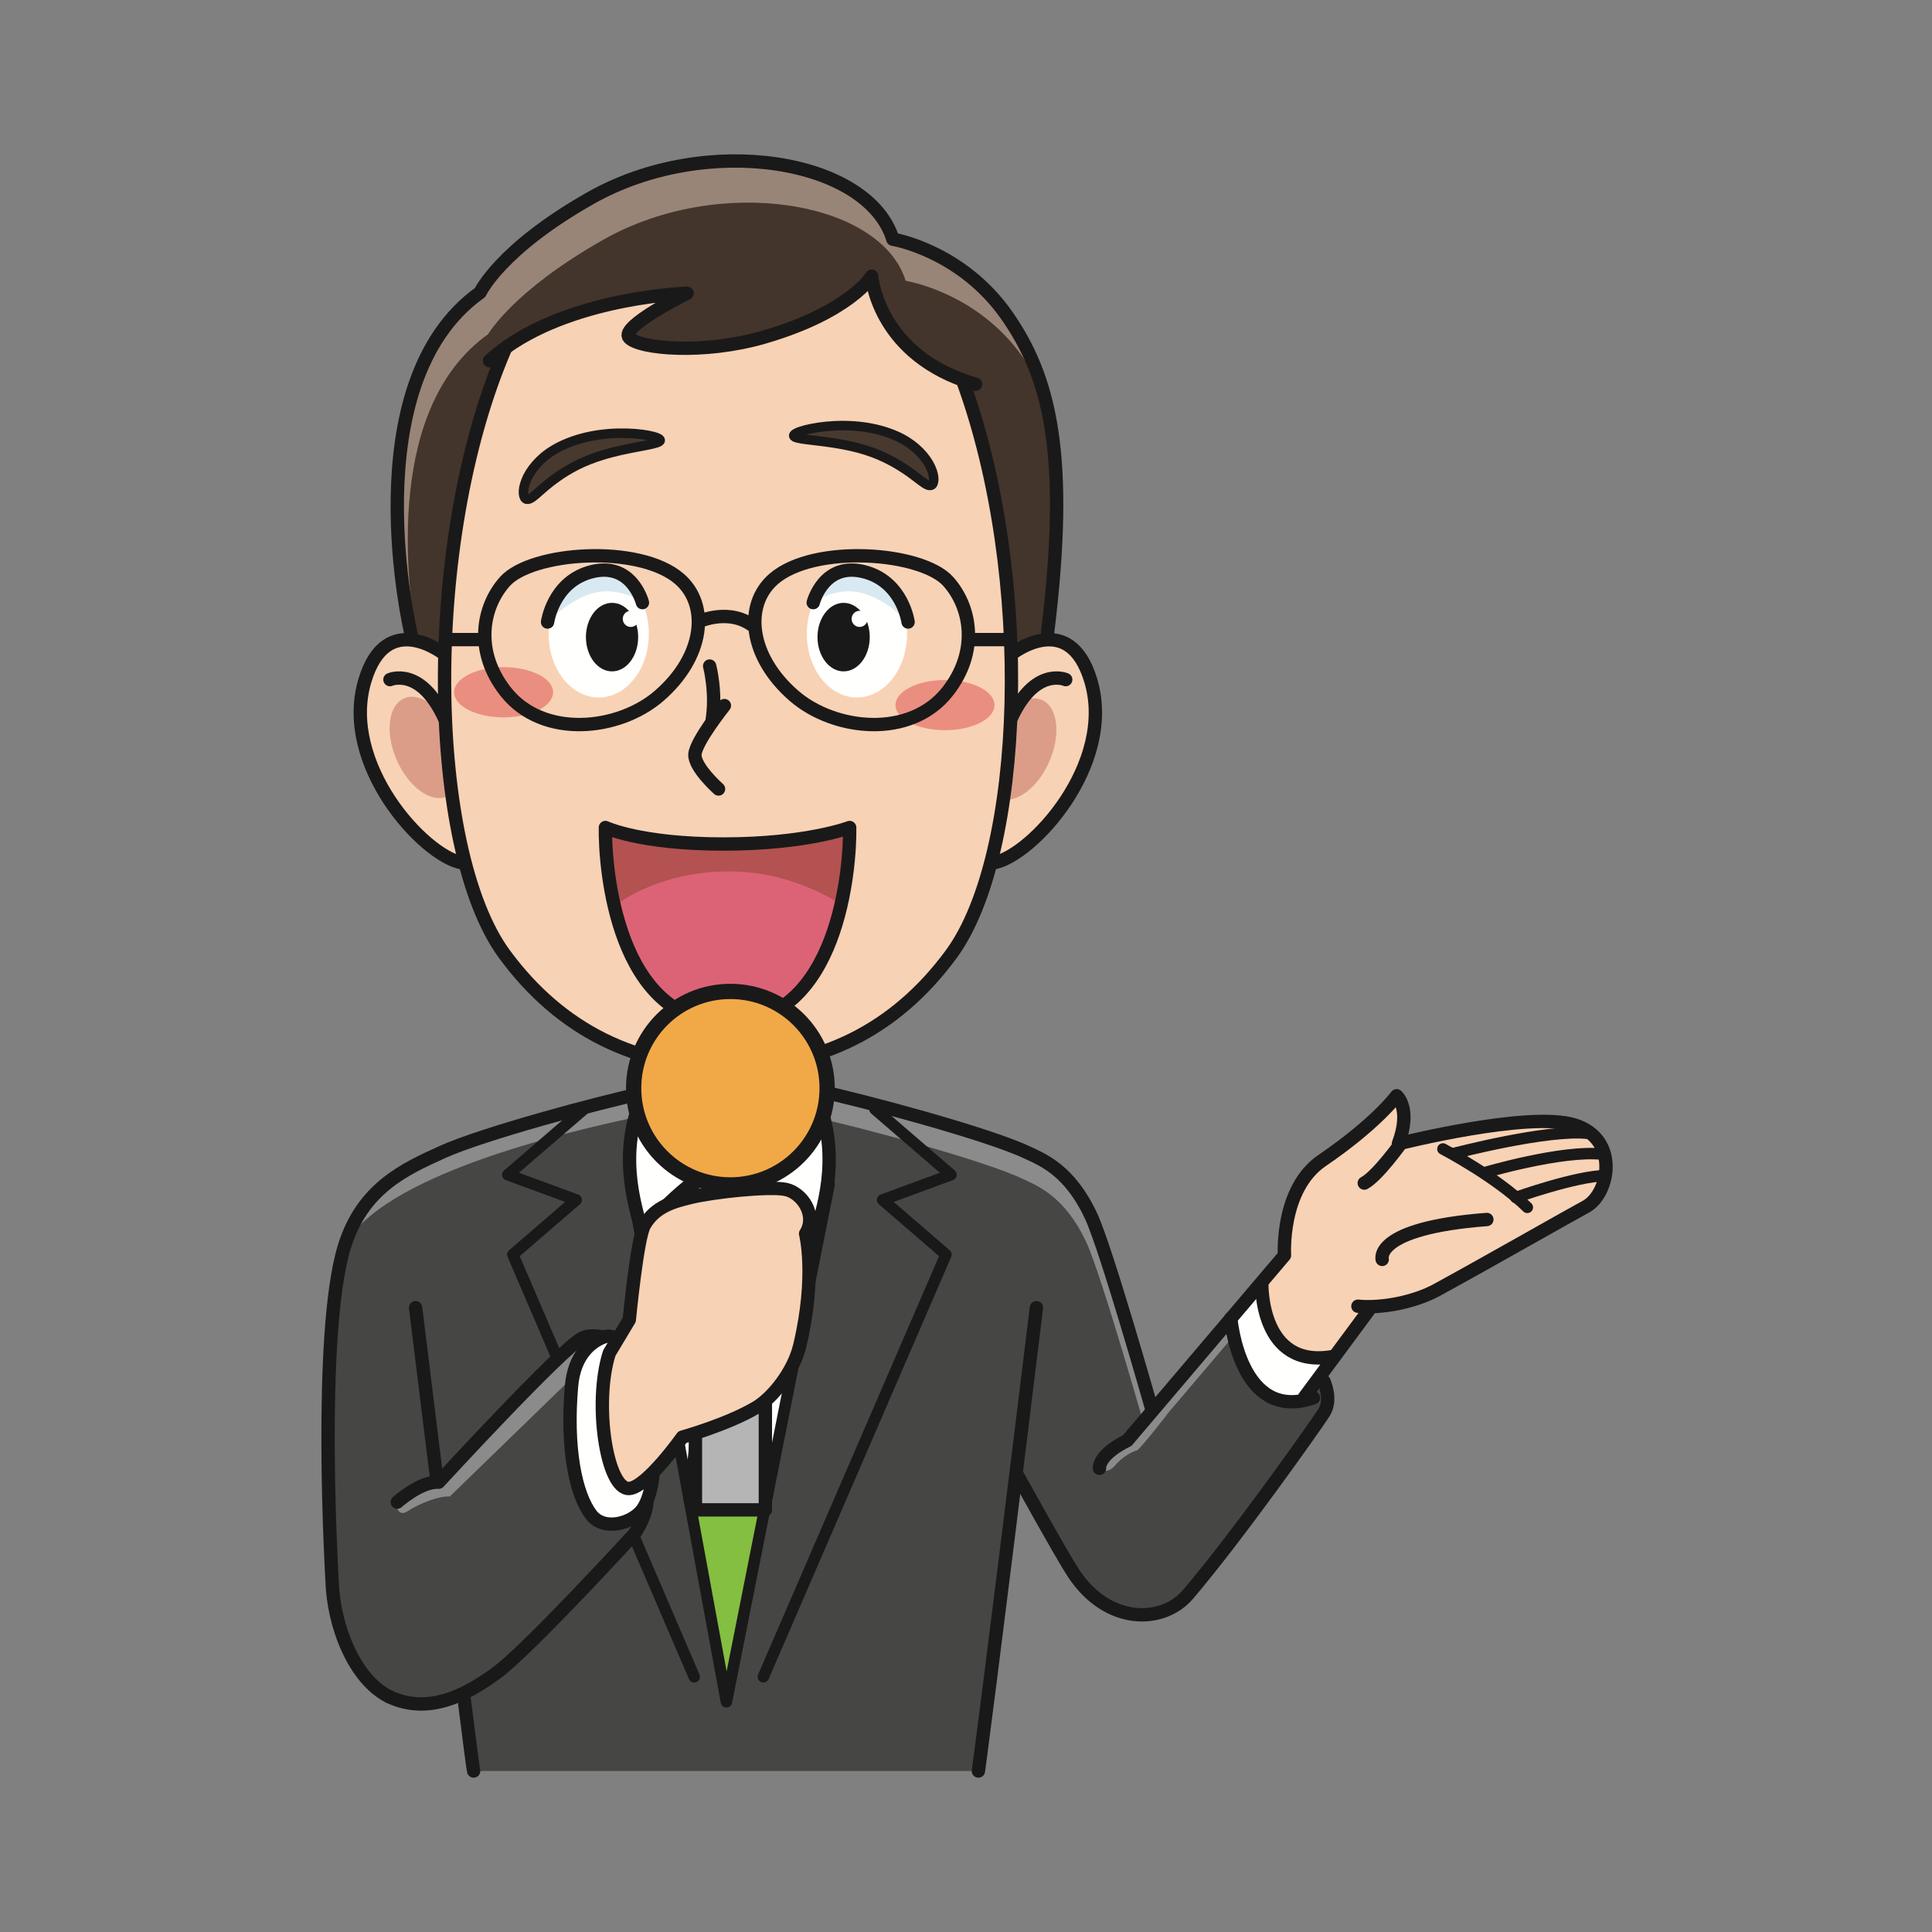 <svg:svg xmlns:svg="http://www.w3.org/2000/svg" height="1417.735" version="1.1" viewBox="-235.836 -107.49 1417.735 1417.735" width="1417.735" x="0" y="0">
  <svg:rect x="-235.836" y="-107.49" width="1417.735" height="1417.735" fill="#808080" stroke="none"/>
  <svg:g id="Layer_1">
    <svg:path d="M111.72,1192.1 C111.692,1192.31 104.818,1132.397 104.818,1132.397 C104.818,1132.397 39.907,1159.13 18.522,1101.093 C-13.804,1013.348 15.477,838.481 16.632,808.101 C17.829,776.566 81.263,741.713 88.606,737.975 C117.257,723.394 202.454,701.799 238.007,694.218 L362.264,692.468 C397.81,700.049 488.957,724.5 518.014,738.269 C529.095,743.519 549.22,751.1 564.97,785.225 C576.184,809.522 609.014,925.225 609.014,925.225 L614.943,921.823 L671.405,855.33 L735.588,905.982 C735.588,905.982 742.007,919.394 735.588,929.313 C729.169,939.232 671.72,1020.6 635.845,1062.6 C617.624,1083.922 577.22,1085.35 551.845,1046.85 C543.361,1033.984 509.845,973.35 509.845,973.35 L508.214,989.982 C491.421,1133.979 491.841,1143.548 482.139,1192.1" fill="#464645" />
    <svg:path d="M88.606,737.975 C100.17,732.928 202.454,701.799 238.007,694.218 L362.264,692.468 C397.81,700.049 488.957,724.5 518.014,738.269 C529.095,743.519 549.22,751.1 564.97,785.225 C576.184,809.522 609.014,925.225 609.014,925.225 L614.943,921.823 L671.405,855.33 L690.886,870.695 L667.905,874.58 L611.443,941.073 L605.514,944.475 C605.514,944.475 572.684,828.772 561.47,804.475 C545.72,770.35 525.595,762.769 514.514,757.519 C485.457,743.75 394.31,719.299 358.764,711.718 L234.948,711.417 C199.395,718.998 61.257,748.167 22.323,798.476 C22.323,798.476 20.132,767.851 88.606,737.975" fill="#8A8B8A" />
    <svg:path d="M716.485,920.892 C672.826,925.673 667.345,859.901 667.345,859.901 L671.405,855.33 L694.197,828.478 L747.355,882.7 L721.294,917.938 L716.485,920.892" fill="#FFFFFE" />
    <svg:g>
      <svg:path d="M341.194,667.758 C346.129,682.339 337.491,711.655 299.376,747.53 C262.78,711.438 252.63,682.339 257.565,667.758 L257.257,655.144 L340.676,652.806 L341.194,667.758" fill="#F8D2B5" />
      <svg:path d="M690.095,834.232 C690.095,834.232 688.345,897.82 742.588,887.901 L747.355,882.7 L768.544,854.063 L774.088,851.193 C789.166,850.255 806.148,845.908 818.671,839.048 C860.762,815.99 916.223,784.231 927.787,778.064 C945.203,768.775 952.91,728.252 919.401,717.969 C885.878,707.7 790.328,731.822 790.328,731.822 C800.079,705.936 789.054,696.605 789.054,696.605 C789.054,696.605 774.2,716.975 734.328,744.121 C703.64,765.016 706.741,813.701 706.741,813.701 L694.197,828.478 L690.095,834.232" fill="#F8D2B5" />
    </svg:g>
    <svg:path d="M259.154,657.909 L339.213,655.284 L340.529,673.659 C340.529,673.659 304.213,697.284 261.345,699.034 C261.345,699.034 254.779,687.659 256.095,675.409 C256.935,667.569 259.154,657.909 259.154,657.909" fill="#DB9D88" />
    <svg:path d="M604.345,935.431 L590.926,949.431 C590.926,949.431 574.014,957.306 572.551,965.475 C571.095,973.644 577.801,973.343 582.47,967.806 C587.139,962.269 594.139,957.894 598.801,956.725 C603.47,952.644 620.095,931.056 620.095,931.056 L604.345,935.431" fill="#8A8B8A" />
    <svg:path d="M298.389,1138.725 L227.388,761.509 L299.334,744.758 L342.153,754.089 L372.61,761.509 L298.389,1138.725" fill="#FFFFFE" />
    <svg:path d="M239.337,794.948 C239.337,794.948 265.51,763.707 274.799,761.6 C284.095,759.486 318.29,756.105 327.159,762.86 C336.021,769.615 359.667,797.062 359.667,797.062 C359.667,797.062 309.848,770.042 239.337,794.948" fill="#B4B5B4" />
    <svg:path d="M327.264,990.563 L309.526,802.27 L333.368,751.632 L300.902,744.758 L266.581,751.632 L290.43,802.27 L268.926,982.982 L297.507,1137.85 L327.264,990.563" fill="#84BF41" />
    <svg:path d="M238.007,694.218 C202.454,701.799 117.866,724.654 88.606,737.975 C61.6,750.253 29.757,764.351 16.632,808.101 C-2.884,873.152 7.833,1052.219 7.833,1052.219 C8.743,1085.126 23.87,1124.76 49.882,1137.647 M362.264,692.468 C397.81,700.049 488.957,724.5 518.014,738.269 C529.095,743.519 549.22,751.1 564.97,785.225 C576.184,809.522 609.014,925.225 609.014,925.225 M69.139,852.11 C103.551,1131.851 111.139,1190.182 111.72,1192.1 M524.713,852.11 C490.546,1131.634 482.139,1192.1 482.139,1192.1" fill-opacity="0" stroke="#1A1919" stroke-linecap="round" stroke-linejoin="round" stroke-width="9.8" />
    <svg:path d="M269.864,992.579 L290.43,802.27 L266.581,751.632 L300.902,744.758 L333.368,751.632 L309.526,802.27 L327.621,988.19" fill-opacity="0" stroke="#1A1919" stroke-linecap="round" stroke-linejoin="round" stroke-width="8.4" />
    <svg:path d="M299.334,747.53 C262.738,711.438 252.63,682.339 257.565,667.758 C257.565,667.758 244.517,675.633 235.256,697.655 C215.999,743.442 232.904,783.713 234.948,796.215 C234.948,796.215 278.194,746.592 299.334,747.53" fill="#FFFFFE" />
    <svg:path d="M299.334,747.53 C262.738,711.438 252.63,682.339 257.565,667.758 C257.565,667.758 244.517,675.633 235.256,697.655 C215.999,743.442 232.904,783.713 234.948,796.215 C234.948,796.215 278.194,746.592 299.334,747.53 z" fill-opacity="0" stroke="#1A1919" stroke-linecap="round" stroke-linejoin="round" stroke-width="9.8" />
    <svg:path d="M299.418,747.53 C337.54,711.655 346.129,682.339 341.194,667.758 C341.194,667.758 354.235,675.633 363.496,697.655 C382.753,743.442 365.848,783.713 363.804,796.215 C363.804,796.215 319.018,746.592 299.418,747.53" fill="#FFFFFE" />
    <svg:path d="M299.418,747.53 C337.54,711.655 346.129,682.339 341.194,667.758 C341.194,667.758 354.235,675.633 363.496,697.655 C382.753,743.442 365.848,783.713 363.804,796.215 C363.804,796.215 319.018,746.592 299.418,747.53 z" fill-opacity="0" stroke="#1A1919" stroke-linecap="round" stroke-linejoin="round" stroke-width="9.8" />
    <svg:path d="M372.61,761.509 L297.22,1141.35 L227.388,761.509 M406.224,706.475 L461.993,754.558 L411.831,773.024 L458.332,813.148 L324.345,1122.975 M192.598,706.475 L136.829,754.558 L186.991,773.024 L140.49,813.148 L273.595,1122.975" fill-opacity="0" stroke="#1A1919" stroke-linecap="round" stroke-linejoin="round" stroke-width="8.4" />
    <svg:g>
      <svg:path d="M290.073,802.27 C290.073,802.27 297.864,794.22 309.925,802.27" fill-opacity="0" stroke="#1A1919" stroke-linecap="round" stroke-linejoin="round" stroke-width="7" />
      <svg:path d="M760.627,851.039 C778.022,852.733 802.207,848.071 818.671,839.048 C860.762,815.99 916.223,784.231 927.787,778.064 C945.203,768.775 952.91,728.252 919.401,717.969 C885.878,707.7 790.328,731.822 790.328,731.822 C800.079,705.936 789.054,696.605 789.054,696.605 C789.054,696.605 774.2,716.975 734.328,744.121 C703.64,765.016 706.741,813.701 706.741,813.701 L591.346,949.627 C591.346,949.627 570.976,958.958 570.976,969.983" fill-opacity="0" stroke="#1A1919" stroke-linecap="round" stroke-linejoin="round" stroke-width="9.8" />
      <svg:path d="M853.538,753.039 C853.538,753.039 910.735,736.141 940.17,739.473 M830.634,739.039 C830.634,739.039 900.06,720.839 929.481,724.185 M876.449,771.274 C876.449,771.274 920.15,755.58 942.473,755.167" fill-opacity="0" stroke="#1A1919" stroke-linecap="round" stroke-linejoin="round" stroke-width="8.4" />
    </svg:g>
    <svg:path d="M792.869,730.548 C792.869,730.548 775.054,755.58 765.296,760.669" fill-opacity="0" stroke="#1A1919" stroke-linecap="round" stroke-linejoin="round" stroke-width="9.8" />
    <svg:path d="M822.99,735.644 C822.99,735.644 862.022,756.007 884.933,778.498" fill-opacity="0" stroke="#1A1919" stroke-linecap="round" stroke-linejoin="round" stroke-width="8.4" />
    <svg:g>
      <svg:path d="M778.449,816.676 C778.449,816.676 771.659,793.765 855.239,787.395 M768.544,854.063 L721.294,917.938 M690.095,834.232 C690.095,834.232 688.345,897.82 742.588,887.901 M667.345,859.901 C667.345,859.901 673.764,936.901 728.007,918.232 M735.588,905.982 C735.588,905.982 742.007,919.394 735.588,929.313 C729.169,939.232 671.72,1020.6 635.845,1062.6 C617.624,1083.922 577.22,1085.35 551.845,1046.85 C543.361,1033.984 509.845,973.35 509.845,973.35" fill-opacity="0" stroke="#1A1919" stroke-linecap="round" stroke-linejoin="round" stroke-width="9.8" />
      <svg:path d="M65.758,357.609 C65.758,357.609 18.676,174.454 113.022,107.149 C113.022,107.149 131.082,75.453 197.589,37.828 C283.017,-10.493 401.233,9.352 419.356,68.026 C419.356,68.026 471.926,76.237 505.358,124.117 C537.285,169.848 548.786,226.807 532.966,356.237 L520.31,377.517 L78.505,382.13 L65.758,357.609" fill="#43352B" />
      <svg:path d="M122.416,137.69 C122.416,137.69 140.476,105.987 206.976,68.369 C292.404,20.041 410.62,39.893 428.75,98.567 C428.75,98.567 481.313,106.771 514.745,154.658 C522.179,165.305 528.486,176.582 533.617,189.217 C527.849,162.974 518.273,142.625 505.358,124.117 C471.926,76.237 419.356,68.026 419.356,68.026 C401.233,9.352 283.017,-10.493 197.589,37.828 C131.082,75.453 113.022,107.149 113.022,107.149 C18.676,174.454 65.758,357.609 65.758,357.609 L70.77,367.262 C61.719,317.352 47.551,191.093 122.416,137.69" fill="#998577" />
    </svg:g>
    <svg:path d="M506.128,372.652 C506.128,372.652 548.646,338.569 564.62,392.021 C582.96,453.425 521.472,520.373 493.563,525.609" fill="#F8D2B5" />
    <svg:path d="M506.128,372.652 C506.128,372.652 548.646,338.569 564.62,392.021 C582.96,453.425 521.472,520.373 493.563,525.609" fill-opacity="0" stroke="#1A1919" stroke-linecap="round" stroke-linejoin="round" stroke-width="9.8" />
    <svg:path d="M534.114,451.458 C525.371,471.345 508.809,483.28 497.112,478.142 C485.415,473.004 483.021,452.711 491.771,432.824 C500.514,412.951 517.09,401.009 528.78,406.154 C540.47,411.292 542.85,431.585 534.114,451.458" fill="#DB9D88" />
    <svg:path d="M546.203,391.209 C546.203,391.209 523.614,381.283 506.128,419.811" fill-opacity="0" stroke="#1A1919" stroke-linecap="round" stroke-linejoin="round" stroke-width="9.8" />
    <svg:path d="M90.391,372.652 C90.391,372.652 47.873,338.569 31.906,392.021 C13.559,453.425 75.04,520.373 102.956,525.609" fill="#F8D2B5" />
    <svg:path d="M90.391,372.652 C90.391,372.652 47.873,338.569 31.906,392.021 C13.559,453.425 75.04,520.373 102.956,525.609" fill-opacity="0" stroke="#1A1919" stroke-linecap="round" stroke-linejoin="round" stroke-width="9.8" />
    <svg:path d="M55.314,450.31 C64.057,470.19 80.626,482.132 92.316,476.994 C104.02,471.849 106.407,451.563 97.657,431.683 C88.921,411.803 72.345,399.861 60.662,405.013 C48.958,410.144 46.578,430.43 55.314,450.31" fill="#DB9D88" />
    <svg:path d="M50.316,391.209 C50.316,391.209 72.898,381.283 90.391,419.811" fill-opacity="0" stroke="#1A1919" stroke-linecap="round" stroke-linejoin="round" stroke-width="9.8" />
    <svg:path d="M470.372,171.143 C523.11,315.014 515.865,519.645 462.217,592.669 C420.791,649.04 364.987,675.514 298.263,675.514 C231.532,675.514 175.728,649.04 134.316,592.669 C78.008,516.033 73.332,291.809 134.89,148.568 L136.052,147.049 C188.433,110.166 268.345,107.723 268.345,107.723 C268.345,107.723 218.645,132.244 225.82,140.252 C233.254,148.568 280.875,152.698 324.716,139.937 C388.003,121.534 403.823,95.214 403.823,95.214 C403.823,95.214 407.827,149.534 472.416,172.025" fill="#F8D2B5" />
    <svg:path d="M470.372,171.143 C523.11,315.014 515.865,519.645 462.217,592.669 C420.791,649.04 364.987,675.514 298.263,675.514 C231.532,675.514 175.728,649.04 134.316,592.669 C78.008,516.033 73.332,291.809 134.89,148.568 L136.052,147.049 C188.433,110.166 268.345,107.723 268.345,107.723 C268.345,107.723 218.645,132.244 225.82,140.252 C233.254,148.568 280.875,152.698 324.716,139.937 C388.003,121.534 403.823,95.214 403.823,95.214 C403.823,95.214 407.827,149.534 472.416,172.025 M284.914,381.262 C284.914,381.262 290.15,401.135 286.657,421.603 M295.736,410.291 C295.736,410.291 274.631,436.667 274.099,446.166 C273.581,455.658 291.445,471.485 291.445,471.485" fill-opacity="0" stroke="#1A1919" stroke-linecap="round" stroke-linejoin="round" stroke-width="9.8" />
    <svg:path d="M248.668,215.621 C248.584,218.197 234.675,219.562 219.163,223.09 C211.407,224.84 203.294,227.171 196.308,229.95 C189.294,232.701 183.477,235.893 179.557,238.315 C171.661,243.11 165.389,248.248 160.755,252.378 C156.086,256.48 152.999,259.441 150.591,258.846 C148.162,258.307 147.161,252.791 150.094,245.357 C152.894,237.958 160.027,229.019 170.121,222.929 C175.119,219.842 182.637,216.412 191.142,214.151 C199.64,211.834 209.034,210.63 217.63,210.427 C234.878,210.007 248.78,213.234 248.668,215.621" fill="#48392F" />
    <svg:path d="M248.668,215.621 C248.584,218.197 234.675,219.562 219.163,223.09 C211.407,224.84 203.294,227.171 196.308,229.95 C189.294,232.701 183.477,235.893 179.557,238.315 C171.661,243.11 165.389,248.248 160.755,252.378 C156.086,256.48 152.999,259.441 150.591,258.846 C148.162,258.307 147.161,252.791 150.094,245.357 C152.894,237.958 160.027,229.019 170.121,222.929 C175.119,219.842 182.637,216.412 191.142,214.151 C199.64,211.834 209.034,210.63 217.63,210.427 C234.878,210.007 248.78,213.234 248.668,215.621 z" fill-opacity="0" stroke="#1A1919" stroke-width="7" />
    <svg:path d="M346.584,212.247 C346.304,209.874 359.947,205.702 377.188,204.932 C385.777,204.547 395.234,205.107 403.879,206.829 C412.503,208.502 420.252,211.4 425.439,214.151 C435.939,219.52 443.66,227.955 446.964,235.144 C450.394,242.361 449.778,247.926 447.398,248.64 C445.032,249.396 441.749,246.652 436.814,242.886 C431.907,239.071 425.299,234.388 417.081,230.146 C413.007,227.997 406.987,225.211 399.805,222.95 C392.637,220.654 384.398,218.89 376.537,217.679 C360.808,215.222 346.836,214.809 346.584,212.247" fill="#48392F" />
    <svg:g>
      <svg:path d="M346.584,212.247 C346.304,209.874 359.947,205.702 377.188,204.932 C385.777,204.547 395.234,205.107 403.879,206.829 C412.503,208.502 420.252,211.4 425.439,214.151 C435.939,219.52 443.66,227.955 446.964,235.144 C450.394,242.361 449.778,247.926 447.398,248.64 C445.032,249.396 441.749,246.652 436.814,242.886 C431.907,239.071 425.299,234.388 417.081,230.146 C413.007,227.997 406.987,225.211 399.805,222.95 C392.637,220.654 384.398,218.89 376.537,217.679 C360.808,215.222 346.836,214.809 346.584,212.247 z" fill-opacity="0" stroke="#1A1919" stroke-width="7" />
      <svg:path d="M65.758,357.609 C65.758,357.609 22.134,174.454 116.473,107.149 C116.473,107.149 131.082,75.453 197.589,37.828 C283.017,-10.493 401.233,9.352 419.356,68.026 C419.356,68.026 469.623,76.237 503.055,124.117 C534.975,169.848 548.786,226.807 532.966,356.237 M91.448,361.844 L119.497,361.844 M503.916,361.844 L475.874,361.844" fill-opacity="0" stroke="#1A1919" stroke-linecap="round" stroke-linejoin="round" stroke-width="9.8" />
    </svg:g>
    <svg:path d="M170.058,400.512 C170.058,410.69 153.797,418.936 133.735,418.936 C113.673,418.936 97.391,410.69 97.391,400.512 C97.391,390.327 113.673,382.088 133.735,382.088 C153.797,382.088 170.058,390.327 170.058,400.512" fill="#EA8F80" />
    <svg:path d="M493.969,409.92 C493.969,420.098 477.708,428.351 457.639,428.351 C437.577,428.351 421.295,420.098 421.295,409.92 C421.295,399.742 437.577,391.503 457.639,391.503 C477.708,391.503 493.969,399.742 493.969,409.92" fill="#EA8F80" />
    <svg:path d="M123.375,157.199 C127.365,153.552 131.607,150.171 136.052,147.049 M472.416,172.025 C474.859,172.886 477.407,173.698 480.046,174.454 M134.75,319.137 C154.217,297.458 233.023,291.62 262.759,317.303 C284.732,336.287 281.211,374.255 247.814,403.165 C218.218,428.785 162.561,434.658 135.31,400.141 C111.944,370.552 117.978,337.806 134.75,319.137 z M459.942,319.137 C440.482,297.458 361.676,291.62 331.94,317.303 C309.967,336.287 313.488,374.255 346.878,403.165 C376.481,428.785 432.138,434.658 459.389,400.141 C482.748,370.552 476.721,337.806 459.942,319.137 z M276.584,348.824 C276.584,348.824 299.88,337.68 318.115,352.87" fill-opacity="0" stroke="#1A1919" stroke-linecap="round" stroke-linejoin="round" stroke-width="9.8" />
    <svg:path d="M240.303,357.665 C240.303,383.446 223.839,404.334 203.532,404.334 C183.211,404.334 166.768,383.446 166.768,357.665 C166.768,331.877 183.211,310.982 203.532,310.982 C223.839,310.982 240.303,331.877 240.303,357.665" fill="#FFFFFE" />
    <svg:path d="M232.463,360.031 C232.463,373.905 223.881,385.182 213.297,385.182 C202.706,385.182 194.124,373.905 194.124,360.031 C194.124,346.143 202.706,334.894 213.297,334.894 C223.881,334.894 232.463,346.143 232.463,360.031" fill="#1A1919" />
    <svg:path d="M165.984,348.957 C165.984,348.957 169.897,320.474 196.497,312.564 C227.612,303.303 235.592,334.726 235.592,334.726 C235.592,334.726 219.387,322.672 200.081,327.593 C181.867,332.234 165.984,348.957 165.984,348.957" fill="#D8E9F1" />
    <svg:path d="M235.592,334.726 C235.592,334.726 227.612,303.303 196.497,312.564 C169.897,320.474 165.984,348.957 165.984,348.957" fill-opacity="0" stroke="#1A1919" stroke-linecap="round" stroke-linejoin="round" stroke-width="9.8" />
    <svg:path d="M232.897,346.654 C232.897,349.923 230.272,352.576 227.024,352.576 C223.783,352.576 221.158,349.923 221.158,346.654 C221.158,343.371 223.783,340.718 227.024,340.718 C230.272,340.718 232.897,343.371 232.897,346.654" fill="#FFFFFE" />
    <svg:path d="M356.223,357.665 C356.223,383.446 372.694,404.334 392.994,404.334 C413.294,404.334 429.758,383.446 429.758,357.665 C429.758,331.877 413.294,310.982 392.994,310.982 C372.694,310.982 356.223,331.877 356.223,357.665" fill="#FFFFFE" />
    <svg:path d="M364.056,360.031 C364.056,373.905 372.638,385.182 383.222,385.182 C393.813,385.182 402.402,373.905 402.402,360.031 C402.402,346.143 393.813,334.894 383.222,334.894 C372.638,334.894 364.056,346.143 364.056,360.031" fill="#1A1919" />
    <svg:path d="M430.535,348.957 C430.535,348.957 426.629,320.474 400.036,312.564 C368.9,303.303 360.92,334.726 360.92,334.726 C360.92,334.726 377.125,322.672 396.438,327.593 C414.652,332.234 430.535,348.957 430.535,348.957" fill="#D8E9F1" />
    <svg:path d="M360.92,334.726 C360.92,334.726 368.9,303.303 400.036,312.564 C426.629,320.474 430.535,348.957 430.535,348.957" fill-opacity="0" stroke="#1A1919" stroke-linecap="round" stroke-linejoin="round" stroke-width="9.8" />
    <svg:path d="M389.081,346.654 C389.081,349.923 391.706,352.576 394.947,352.576 C398.181,352.576 400.813,349.923 400.813,346.654 C400.813,343.371 398.181,340.718 394.947,340.718 C391.706,340.718 389.081,343.371 389.081,346.654" fill="#FFFFFE" />
    <svg:path d="M294.987,511.868 C356.174,511.868 387.66,499.758 387.66,499.758 C388.199,528.521 379.61,642.999 298.039,642.999 C216.475,642.999 207.886,528.521 208.425,499.758 C208.425,499.758 233.814,511.868 294.987,511.868" fill="#DC6376" />
    <svg:path d="M299.11,531.972 C330.498,531.972 359.352,542.073 382.578,556.99 C386.967,535.381 387.842,509.495 387.66,499.758 C387.66,499.758 356.174,511.868 294.987,511.868 C233.814,511.868 208.425,499.758 208.425,499.758 C208.243,509.684 209.139,536.109 213.745,558.194 C236.061,541.464 266.875,531.972 299.11,531.972" fill="#B35251" />
    <svg:path d="M294.987,511.868 C356.174,511.868 387.66,499.758 387.66,499.758 C388.199,528.521 379.61,642.999 298.039,642.999 C216.475,642.999 207.886,528.521 208.425,499.758 C208.425,499.758 233.814,511.868 294.987,511.868 z" fill-opacity="0" stroke="#1A1919" stroke-linecap="round" stroke-linejoin="round" stroke-width="9.8" />
    <svg:path d="M56.007,994.777 C56.007,994.777 73.808,981.358 86.639,980.189 C86.639,980.189 187.46,876.869 192.71,875.119 C197.96,873.369 222.46,877.45 222.46,877.45 L244.622,969.619 C244.622,969.619 235.291,1011.612 229.46,1020.95 C223.622,1030.288 139.979,1117.473 118.979,1127.392 C102.914,1134.98 80.479,1145.053 60.718,1141.021 L56.007,994.777" fill="#464645" />
    <svg:path d="M49.882,1137.647 C77.882,1150.772 105.273,1137.304 128.898,1119.804 C152.523,1102.304 229.747,1018.031 229.747,1018.031 C232.96,1013.362 238.791,1002.855 238.791,994.693" fill-opacity="0" stroke="#1A1919" stroke-linecap="round" stroke-linejoin="round" stroke-width="9.8" />
    <svg:path d="M274.47,778.351 L325.801,778.351 L325.801,1000.482 L274.47,1000.482 z" fill="#B4B5B4" />
    <svg:path d="M274.47,778.351 L325.801,778.351 L325.801,1000.482 L274.47,1000.482 z" fill-opacity="0" stroke="#1A1919" stroke-linecap="round" stroke-linejoin="round" stroke-width="9.8" />
    <svg:path d="M203.301,877.52 C203.301,877.52 194.551,872.858 189.301,876.939 C184.051,881.02 86.051,980.182 86.051,980.182 C86.051,980.182 63.301,986.608 58.051,992.439 C52.801,998.27 56.987,1005.473 62.72,1001.77 C72.632,995.358 86.639,990.108 94.22,990.689 L193.382,894.439 L203.301,877.52" fill="#8A8B8A" />
    <svg:path d="M55.72,994.77 C55.72,994.77 72.926,979.307 86.051,980.182 C86.051,980.182 176.183,882.196 191.247,874.531 C200.382,869.89 214.872,876.281 214.872,876.281" fill-opacity="0" stroke="#1A1919" stroke-linecap="round" stroke-linejoin="round" stroke-width="9.8" />
    <svg:path d="M206.913,873.733 C198.023,877.072 185.57,886.732 183.575,909.503 C179.599,954.891 186.445,988.932 197.96,1004.038 C207.291,1016.288 227.71,1010.457 235.291,1000.538 C242.872,990.619 245.203,967.295 242.872,957.957 C240.541,948.619 228.291,883.869 224.21,880.369 C220.122,876.869 214.032,871.059 206.913,873.733" fill="#FFFFFE" />
    <svg:path d="M206.913,873.733 C198.023,877.072 185.57,886.732 183.575,909.503 C179.599,954.891 186.445,988.932 197.96,1004.038 C207.291,1016.288 227.71,1010.457 235.291,1000.538 C242.872,990.619 245.203,967.295 242.872,957.957 C240.541,948.619 228.291,883.869 224.21,880.369 C220.122,876.869 214.032,871.059 206.913,873.733 z" fill-opacity="0" stroke="#1A1919" stroke-linecap="round" stroke-linejoin="round" stroke-width="9.8" />
    <svg:path d="M211.253,885.472 L225.96,860.951 C225.96,860.951 231.728,801.01 237.006,791.665 C244.979,777.574 259.336,774.137 270.109,771.435 C287.273,767.144 328.356,762.846 340.613,765.303 C352.884,767.76 363.916,784.315 355.327,797.797 C355.327,797.797 363.293,828.457 351.043,879.956 C346.465,899.227 330.939,918.323 319.151,925.316 C298.018,937.888 264.901,947.086 264.901,947.086 C264.901,947.086 238.812,983.857 225.96,984.788 C209.419,986.02 199.598,922.257 211.253,885.472" fill="#F8D2B5" />
    <svg:path d="M211.253,885.472 L225.96,860.951 C225.96,860.951 231.728,801.01 237.006,791.665 C244.979,777.574 259.336,774.137 270.109,771.435 C287.273,767.144 328.356,762.846 340.613,765.303 C352.884,767.76 363.916,784.315 355.327,797.797 C355.327,797.797 363.293,828.457 351.043,879.956 C346.465,899.227 330.939,918.323 319.151,925.316 C298.018,937.888 264.901,947.086 264.901,947.086 C264.901,947.086 238.812,983.857 225.96,984.788 C209.419,986.02 199.598,922.257 211.253,885.472 z" fill-opacity="0" stroke="#1A1919" stroke-linecap="round" stroke-linejoin="round" stroke-width="9.8" />
    <svg:path d="M371.133,691.033 C371.133,730.233 339.346,762.02 300.139,762.02 C260.925,762.02 229.145,730.233 229.145,691.033 C229.145,651.826 260.925,620.032 300.139,620.032 C339.346,620.032 371.133,651.826 371.133,691.033" fill="#F1A948" />
    <svg:path d="M371.133,691.033 C371.133,730.233 339.346,762.02 300.139,762.02 C260.925,762.02 229.145,730.233 229.145,691.033 C229.145,651.826 260.925,620.032 300.139,620.032 C339.346,620.032 371.133,651.826 371.133,691.033 z" fill-opacity="0" stroke="#1A1919" stroke-linecap="round" stroke-linejoin="round" stroke-width="11.2" />
  </svg:g>
</svg:svg>
